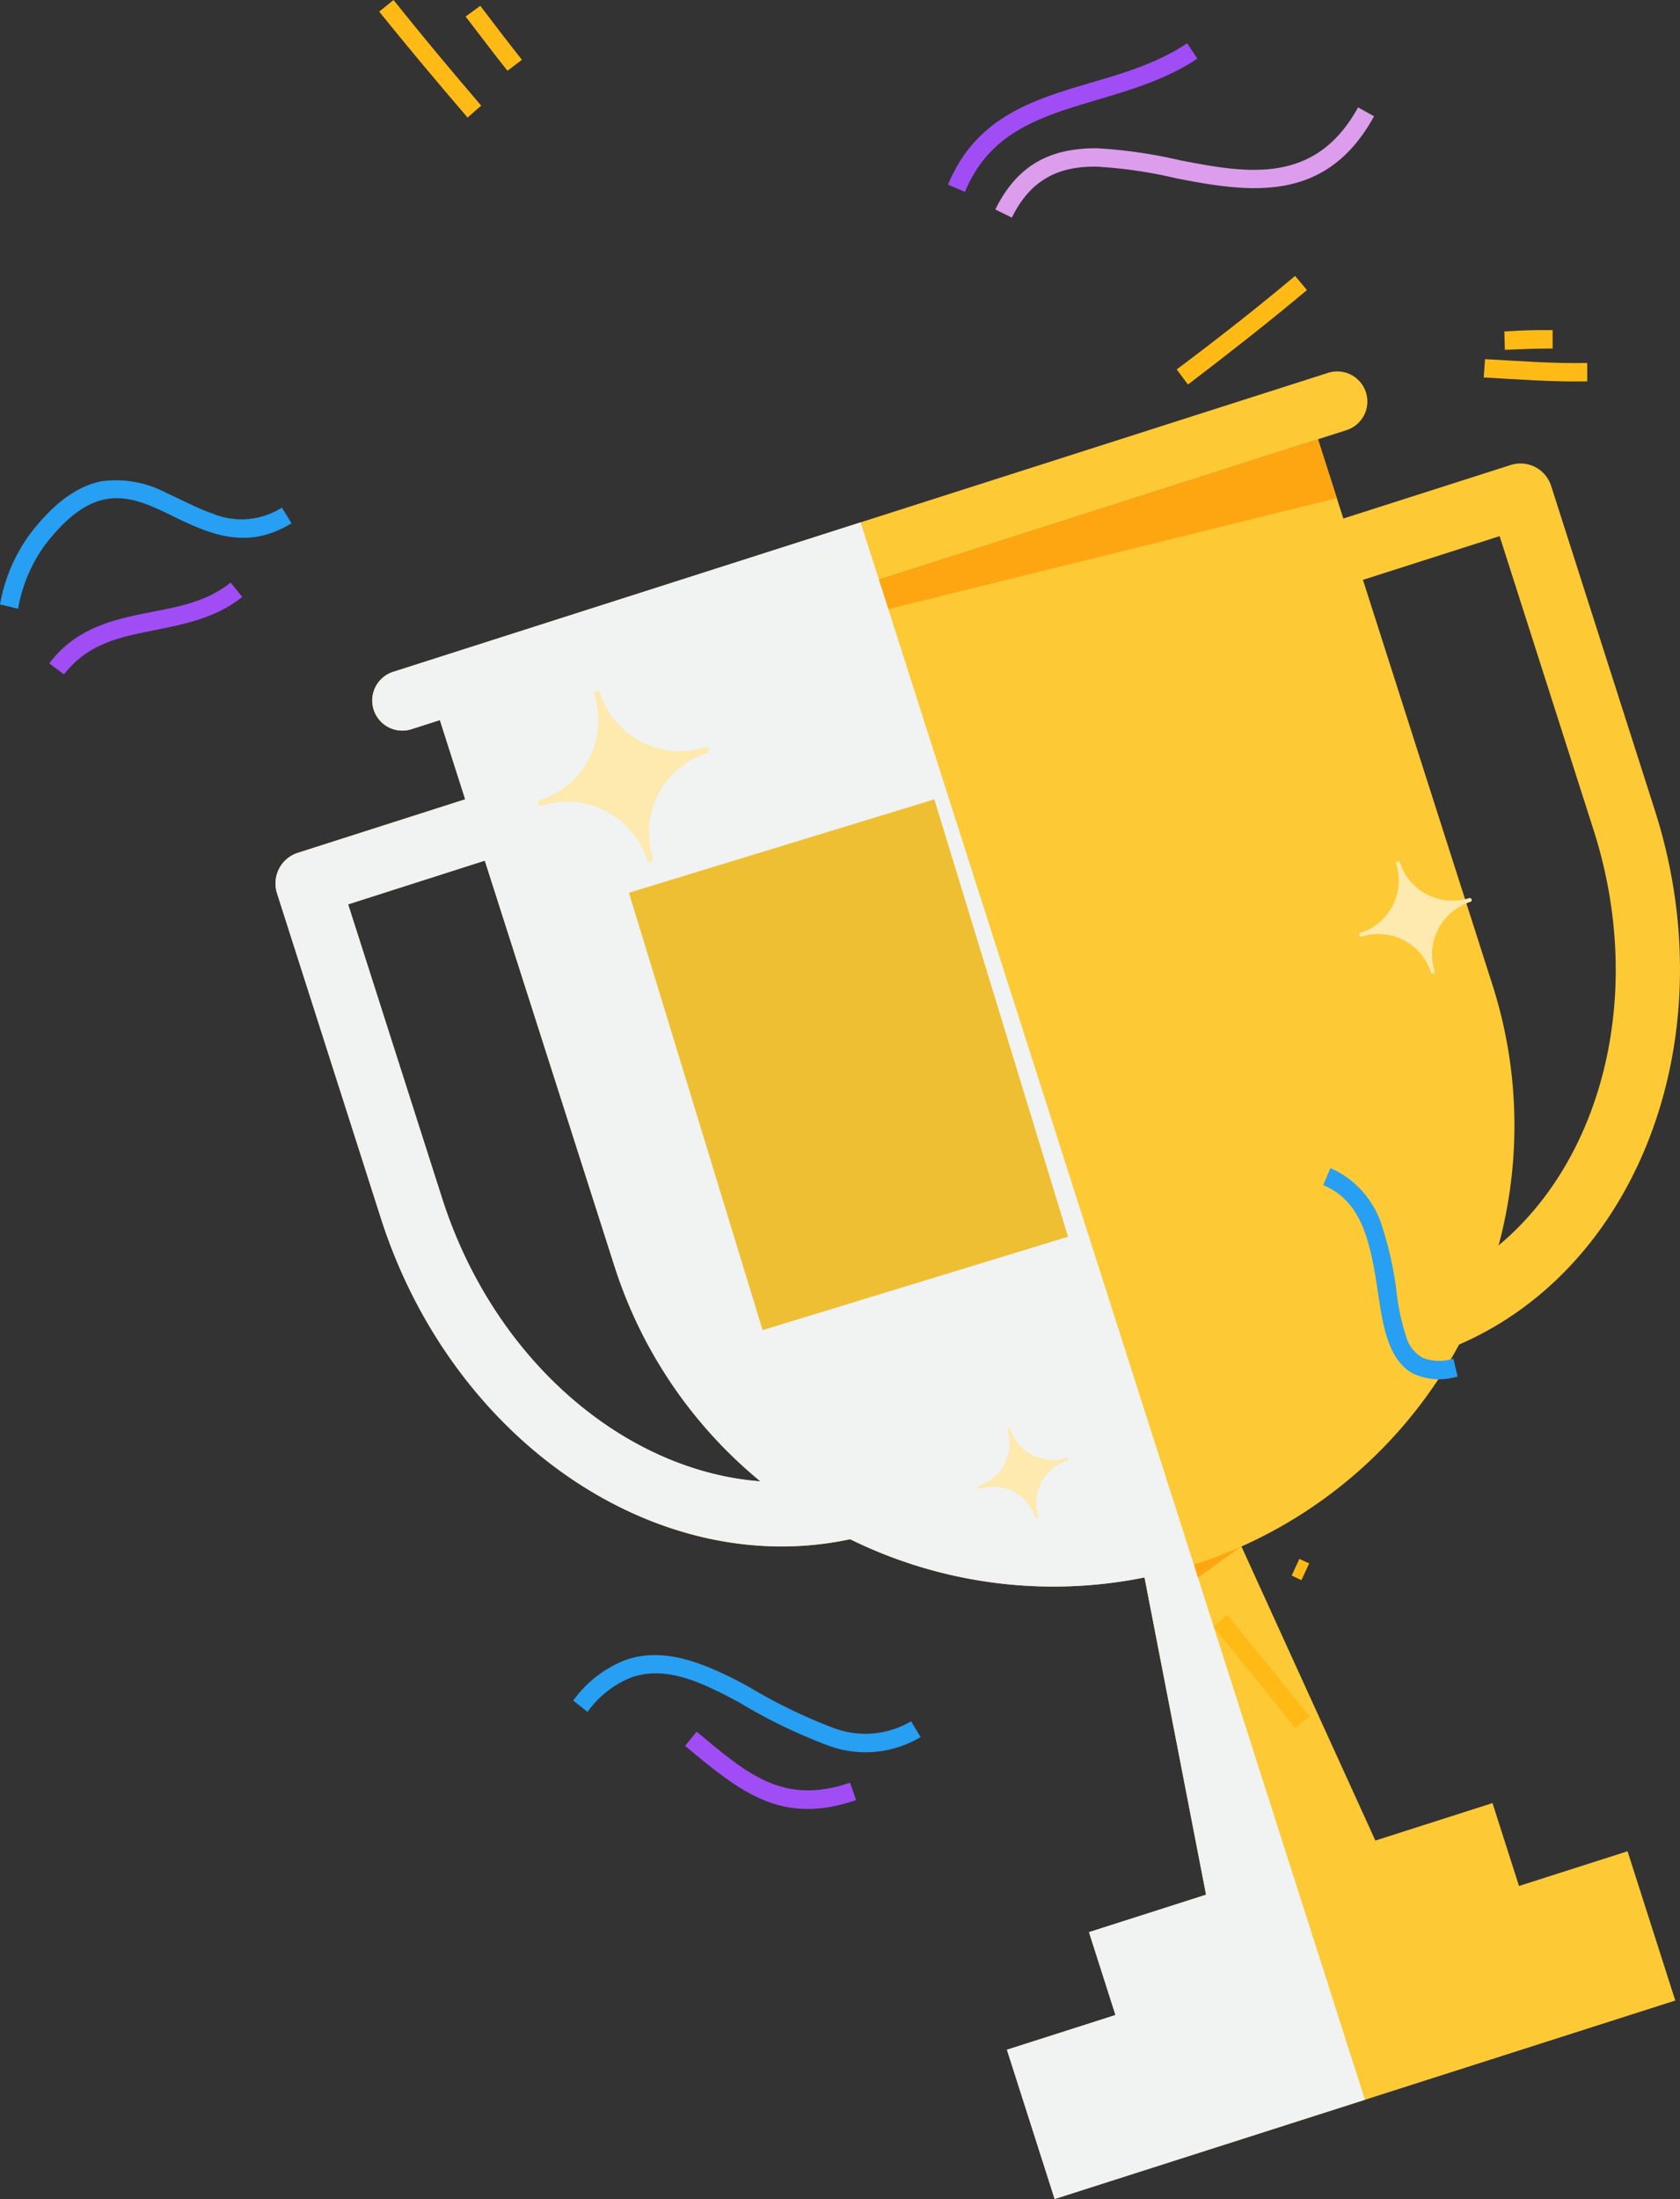 <svg xmlns="http://www.w3.org/2000/svg" xmlns:xlink="http://www.w3.org/1999/xlink" width="153.346" height="200.701" viewBox="0 0 153.346 200.701">
  <rect x="0" y="0" width="153.346" height="200.701" fill="#333333" stroke="none"/>
  <defs>
    <clipPath id="clip-path">
      <rect id="Rectangle_337" data-name="Rectangle 337" width="128.202" height="166.799" fill="none"/>
    </clipPath>
    <clipPath id="clip-path-3">
      <rect id="Rectangle_335" data-name="Rectangle 335" width="99.446" height="153.026" fill="none"/>
    </clipPath>
  </defs>
  <g id="Group_1668" data-name="Group 1668" transform="translate(-84.608 -104.05)">
    <g id="Group_1661" data-name="Group 1661" transform="translate(-237.248 -9205.048)">
      <g id="Group_1660" data-name="Group 1660" transform="translate(347 9343)">
        <g id="Group_1659" data-name="Group 1659" clip-path="url(#clip-path)">
          <path id="Path_1715" data-name="Path 1715" d="M110.746,145.07l8.2,42.282-10.688,3.417,2.419,7.565-9.909,3.168,4.357,13.624,56.65-18.115-4.356-13.625-9.908,3.169-2.419-7.565L134.4,182.409,116.55,143.214Z" transform="translate(-34.004 -48.327)" fill="#fdc935"/>
          <path id="Path_1716" data-name="Path 1716" d="M121.631,143.214l-5.8,1.856,3.183,16.412,8.242-5.927Z" transform="translate(-39.085 -48.327)" fill="#fea611"/>
          <g id="Group_1658" data-name="Group 1658">
            <g id="Group_1657" data-name="Group 1657" clip-path="url(#clip-path)">
              <path id="Path_1717" data-name="Path 1717" d="M16.925,32.647,102.243,5.364A2.747,2.747,0,1,0,100.57.131L15.252,27.414a2.747,2.747,0,1,0,1.673,5.233" transform="translate(-4.502 0)" fill="#fdc935"/>
              <path id="Path_1718" data-name="Path 1718" d="M91.472,112.055h0a42.076,42.076,0,0,0,27.261-52.892L102.8,9.343,22.648,34.974,38.579,84.793a42.076,42.076,0,0,0,52.892,27.261" transform="translate(-7.642 -3.153)" fill="#fdc935"/>
              <path id="Path_1719" data-name="Path 1719" d="M55.276,123.27l-1.79-5.6C38.3,122.53,21.13,111.415,15.209,92.9L6.631,66.073,34.17,57.266l-1.79-5.6-30.337,9.7a2.937,2.937,0,0,0-1.9,3.693L9.613,94.688c6.908,21.6,27.392,34.424,45.663,28.582" transform="translate(0 -17.436)" fill="#fdc935"/>
              <path id="Path_1720" data-name="Path 1720" d="M147.275,94.112c18.27-5.842,27.515-28.171,20.606-49.774l-9.473-29.623a2.938,2.938,0,0,0-3.692-1.9l-30.337,9.7,1.789,5.6,27.54-8.807,8.578,26.826c5.921,18.517-1.616,37.532-16.8,42.388a2.938,2.938,0,0,0,1.79,5.6" transform="translate(-41.971 -4.276)" fill="#fdc935"/>
              <path id="Path_1721" data-name="Path 1721" d="M102.8,9.342,22.648,34.973l81.871-20.26Z" transform="translate(-7.642 -3.153)" fill="#fea611"/>
              <path id="Path_1722" data-name="Path 1722" d="M85.605,81.908l1.476,4.615L81.739,88.23l1.916,11.63-4.641,1.483L77.1,89.714l-4.452,1.423,1.939,11.623-4.639,1.483-1.9-11.635L62.8,94.286l-1.476-4.615,5.929-1.9-.7-4.582-5.163,1.651L59.918,80.23l5.8-1.855L63.961,67.614l4.521-1.446L70.345,76.9l4.408-1.41L72.981,64.73l4.641-1.484L79.394,74l4.664-1.491,1.476,4.615L80.19,78.834l.8,4.55ZM75.55,80.318l-4.469,1.429.761,4.562,4.46-1.426Z" transform="translate(-20.219 -21.342)" fill="#fea611"/>
              <g id="Group_1656" data-name="Group 1656" transform="translate(0 13.773)" style="mix-blend-mode: multiply;isolation: isolate">
                <g id="Group_1655" data-name="Group 1655">
                  <g id="Group_1654" data-name="Group 1654" clip-path="url(#clip-path-3)">
                    <path id="Path_1723" data-name="Path 1723" d="M.14,54.643,9.613,84.266c6.555,20.5,25.329,33.076,42.84,29.322a41.919,41.919,0,0,0,26.873,3.494l5.616,28.957-10.688,3.417,2.418,7.564-9.908,3.168,4.356,13.623,28.325-9.057L53.409,20.787,10.75,34.428a2.747,2.747,0,1,0,1.674,5.233l2.582-.826,2.312,7.23L2.043,50.95a2.937,2.937,0,0,0-1.9,3.692m6.49,1.008,12.476-3.989,11.83,36.993A41.86,41.86,0,0,0,44.265,108.31C31.9,107.368,19.949,97.3,15.209,82.477Z" transform="translate(0 -20.787)" fill="#f1f2f2"/>
                  </g>
                </g>
              </g>
              <path id="Path_1724" data-name="Path 1724" d="M51.432,49.159a7.653,7.653,0,0,1-9.592-4.944.271.271,0,1,0-.516.166,7.653,7.653,0,0,1-4.941,9.59h0a.272.272,0,1,0,.166.517l0,0a7.652,7.652,0,0,1,9.587,4.939v.007a.272.272,0,1,0,.518-.166l0-.005A7.653,7.653,0,0,1,51.6,49.675a.271.271,0,1,0-.165-.516" transform="translate(-12.212 -14.857)" fill="#fee9ae"/>
              <path id="Path_1725" data-name="Path 1725" d="M159.334,70.824a5.044,5.044,0,0,1-6.322-3.258.179.179,0,1,0-.341.109A5.043,5.043,0,0,1,149.415,74h0a.179.179,0,1,0,.109.341h0a5.045,5.045,0,0,1,6.319,3.255v0a.179.179,0,1,0,.342-.109l0,0a5.045,5.045,0,0,1,3.26-6.319.178.178,0,1,0-.109-.34" transform="translate(-50.376 -22.758)" fill="#fee9ae"/>
              <path id="Path_1726" data-name="Path 1726" d="M104.8,148.273a4.045,4.045,0,0,1-5.07-2.613.143.143,0,1,0-.273.087,4.045,4.045,0,0,1-2.611,5.069h0a.144.144,0,0,0,.087.274h0A4.045,4.045,0,0,1,102,153.7v0a.144.144,0,1,0,.274-.088l0,0a4.045,4.045,0,0,1,2.614-5.067.143.143,0,0,0-.087-.273" transform="translate(-32.647 -49.119)" fill="#fee9ae"/>
              <rect id="Rectangle_338" data-name="Rectangle 338" width="29.152" height="41.741" transform="translate(32.261 47.577) rotate(-17)" fill="#efbf33"/>
            </g>
          </g>
        </g>
      </g>
    </g>
    <g id="Group_1662" data-name="Group 1662" transform="translate(110.488 107.58)">
      <path id="Path_1727" data-name="Path 1727" d="M7.42,98.33a14.11,14.11,0,0,1,2.37-5.71c2-2.62,3.74-3.86,5.41-4.24,2.54-.58,4.81.78,7.18,1.9,3.06,1.44,6.24,2.56,10,.25L31.5,89.1a6.89,6.89,0,0,1-6.36.53c-1.43-.5-2.8-1.25-4.18-1.87a9.78,9.78,0,0,0-5.9-1.07c-2,.38-4.22,1.73-6.63,4.92a15.48,15.48,0,0,0-2.66,6.32Z" transform="translate(-31.65 -46.3)" fill="#279ff2" fill-rule="evenodd"/>
      <path id="Path_1728" data-name="Path 1728" d="M27.75,152.71a9,9,0,0,1,3.94-3.12c3.2-1.17,6.53.44,9.94,2.28a48.883,48.883,0,0,0,8,3.88,9.777,9.777,0,0,0,8.52-.74l-.87-1.44a8.221,8.221,0,0,1-7.15.58,48.63,48.63,0,0,1-7.7-3.75c-3.86-2.09-7.67-3.72-11.31-2.39a10.7,10.7,0,0,0-4.68,3.67Z" fill="#279ff2" fill-rule="evenodd"/>
      <path id="Path_1729" data-name="Path 1729" d="M94.9,104.63c2.38,1,3.47,3,4.11,5.29.72,2.49.9,5.24,1.4,7.46.47,2.06,1.25,3.68,2.69,4.45a5.669,5.669,0,0,0,4.07.27l-.39-1.63a4.23,4.23,0,0,1-2.77-.06,3.181,3.181,0,0,1-1.54-1.95,20.261,20.261,0,0,1-.84-3.77,32.116,32.116,0,0,0-1.43-6.52,8.531,8.531,0,0,0-4.64-5.09Z" fill="#279ff2" fill-rule="evenodd"/>
      <path id="Path_1730" data-name="Path 1730" d="M66.48,16.33c1.81-3.7,4.56-4.69,7.73-4.65a41.732,41.732,0,0,1,7.26,1.06c6.76,1.33,13.69,2.32,18.07-5.66l-1.46-.81c-3.93,7.16-10.23,6-16.29,4.82A44.162,44.162,0,0,0,74.23,10c-3.8,0-7.09,1.16-9.26,5.59Z" fill="#dc9dec" fill-rule="evenodd"/>
      <path id="Path_1731" data-name="Path 1731" d="M14.11,103.93c2-2.59,4.64-3.3,7.4-3.86,3.09-.64,6.27-1.11,8.87-3.21l-1.06-1.31c-2.38,1.93-5.32,2.29-8.15,2.87-3.15.65-6.18,1.54-8.4,4.51Z" transform="translate(-34.15 -45.91)" fill="#a14df6" fill-rule="evenodd"/>
      <path id="Path_1732" data-name="Path 1732" d="M36.65,155.81c5.06,4.22,8.8,7.3,15.61,4.95l-.55-1.59c-6.13,2.12-9.43-.85-14-4.65Z" fill="#a14df6" fill-rule="evenodd"/>
      <path id="Path_1733" data-name="Path 1733" d="M62.2,13.98c1.81-4.39,5.15-6.13,8.89-7.41,4-1.36,8.53-2.21,12.32-4.75L82.48.42c-3.67,2.46-8,3.24-11.93,4.57-4.19,1.42-7.88,3.44-9.9,8.34Z" fill="#a14df6" fill-rule="evenodd"/>
      <path id="Path_1734" data-name="Path 1734" d="M84.86,144.93c2.51,3.06,5,6.15,7.48,9.24l1.31-1.05c-2.49-3.1-5-6.19-7.5-9.26Z" fill="#ffba16" fill-rule="evenodd"/>
      <path id="Path_1735" data-name="Path 1735" d="M92.02,140.27l.89.42.71-1.53-.9-.41Z" fill="#ffba16" fill-rule="evenodd"/>
      <path id="Path_1736" data-name="Path 1736" d="M10.04,16.24c-2.72-3.18-5.4-6.38-8-9.64L.73,7.66c2.64,3.27,5.33,6.48,8.07,9.67Z" transform="translate(8 -10.13)" fill="#ffba16" fill-rule="evenodd"/>
      <path id="Path_1737" data-name="Path 1737" d="M8.62,8.11c1.27,1.66,2.53,3.32,3.82,4.95l1.32-1c-1.29-1.63-2.54-3.27-3.8-4.93Z" transform="translate(8 -10.13)" fill="#ffba16" fill-rule="evenodd"/>
      <path id="Path_1738" data-name="Path 1738" d="M116.55,56.35c3.15.18,6.3.42,9.45.36V55.03c-3.11.06-6.22-.18-9.33-.35Z" transform="translate(-7 -25.431)" fill="#ffba16" fill-rule="evenodd"/>
      <path id="Path_1739" data-name="Path 1739" d="M118.48,53.83c2.22-.08,2.07-.1,4.36-.12V52.03c-2.3,0-2.16,0-4.41.12Z" transform="translate(-7 -25.431)" fill="#ffba16" fill-rule="evenodd"/>
      <path id="Path_1740" data-name="Path 1740" d="M9.07,117.97c4.34-1.61,8.65-3.26,12.91-5.07l-.66-1.55c-4.24,1.8-8.52,3.45-12.83,5Z" transform="translate(39.389 -78.597) rotate(-17)" fill="#ffba16" fill-rule="evenodd"/>
    </g>
  </g>
</svg>
